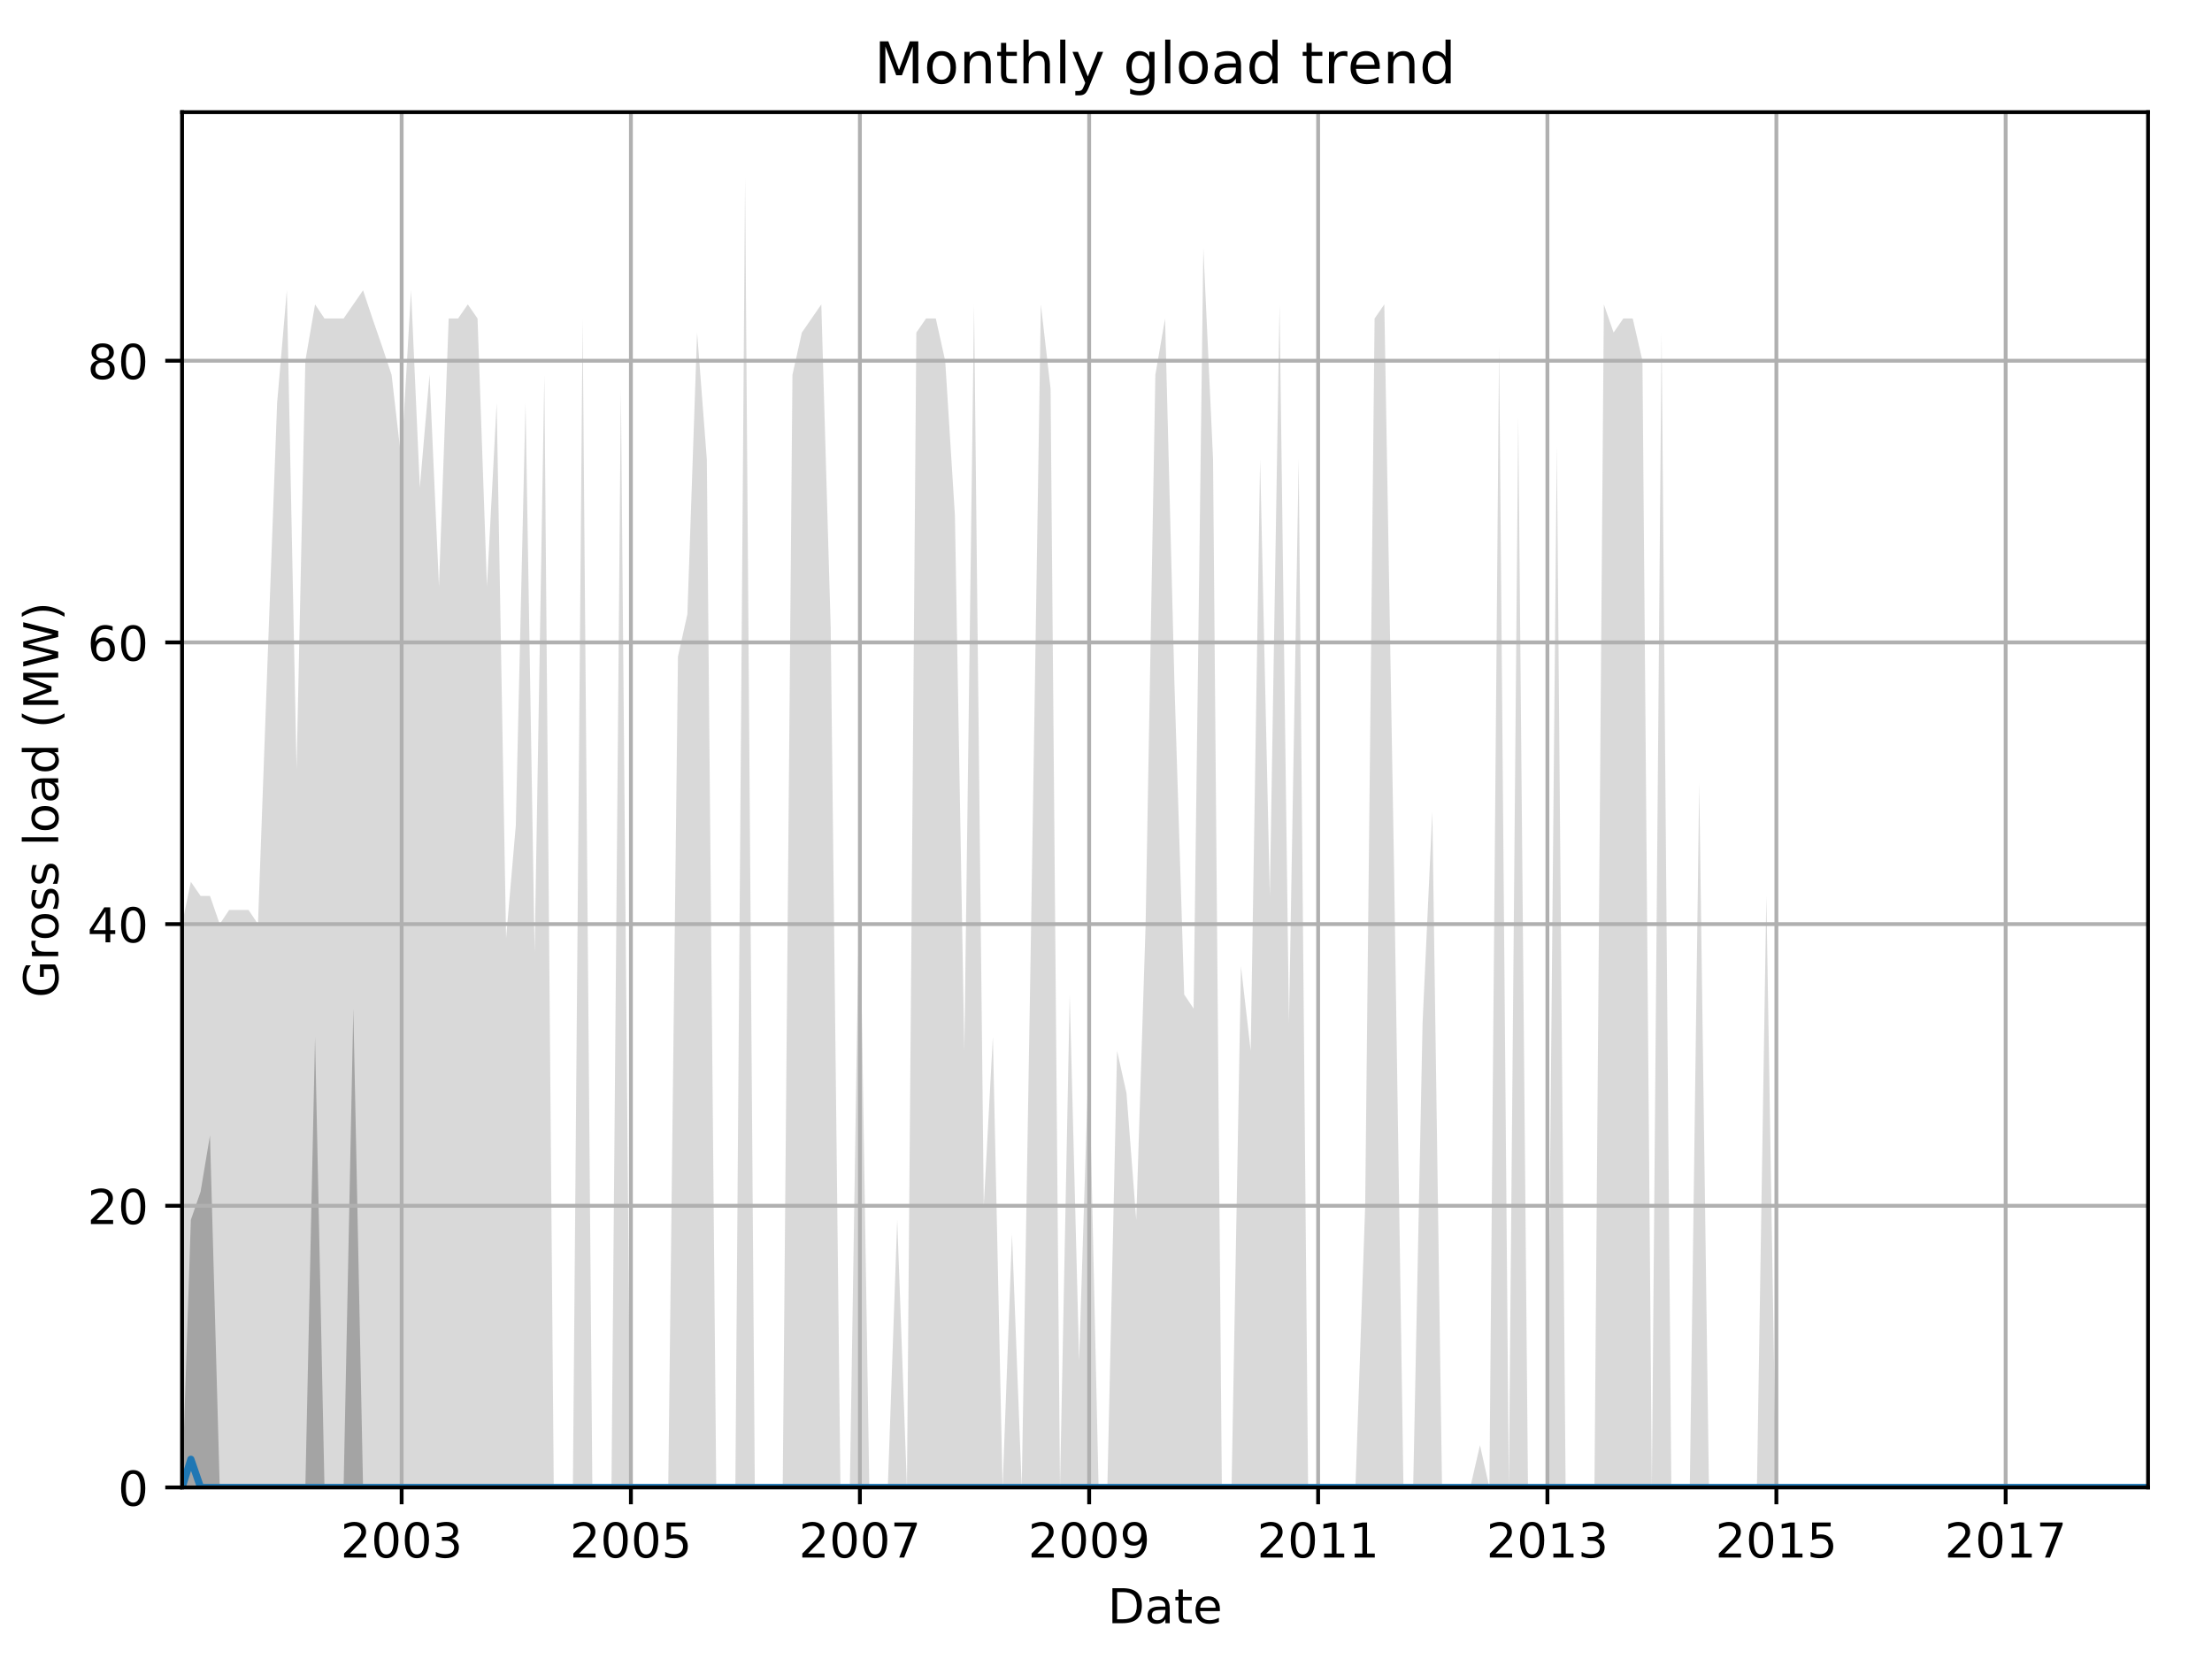 <?xml version="1.0" encoding="utf-8" standalone="no"?>
<!DOCTYPE svg PUBLIC "-//W3C//DTD SVG 1.1//EN"
  "http://www.w3.org/Graphics/SVG/1.1/DTD/svg11.dtd">
<!-- Created with matplotlib (http://matplotlib.org/) -->
<svg height="345.6pt" version="1.1" viewBox="0 0 460.8 345.6" width="460.8pt" xmlns="http://www.w3.org/2000/svg" xmlns:xlink="http://www.w3.org/1999/xlink">
 <defs>
  <style type="text/css">
*{stroke-linecap:butt;stroke-linejoin:round;}
  </style>
 </defs>
 <g id="figure_1">
  <g id="patch_1">
   <path d="M 0 345.6 
L 460.8 345.6 
L 460.8 0 
L 0 0 
z
" style="fill:none;"/>
  </g>
  <g id="axes_1">
   <g id="patch_2">
    <path d="M 37.93 309.863 
L 447.48 309.863 
L 447.48 23.365 
L 37.93 23.365 
z
" style="fill:none;"/>
   </g>
   <g id="PolyCollection_1">
    <path clip-path="url(#p921d11cebf)" d="M 37.93 192.506 
L 37.93 309.863 
L 39.76 309.863 
L 41.785 309.863 
L 43.745 309.863 
L 45.771 309.863 
L 47.731 309.863 
L 49.757 309.863 
L 51.782 309.863 
L 53.742 309.863 
L 55.768 309.863 
L 57.728 309.863 
L 59.754 309.863 
L 61.779 309.863 
L 63.609 309.863 
L 65.634 309.863 
L 67.595 309.863 
L 69.62 309.863 
L 71.58 309.863 
L 73.606 309.863 
L 75.631 309.863 
L 77.591 309.863 
L 79.617 309.863 
L 81.577 309.863 
L 83.603 309.863 
L 85.628 309.863 
L 87.458 309.863 
L 89.483 309.863 
L 91.444 309.863 
L 93.469 309.863 
L 95.429 309.863 
L 97.455 309.863 
L 99.48 309.863 
L 101.441 309.863 
L 103.466 309.863 
L 105.426 309.863 
L 107.452 309.863 
L 109.477 309.863 
L 111.372 309.863 
L 113.398 309.863 
L 115.358 309.863 
L 117.383 309.863 
L 119.344 309.863 
L 121.369 309.863 
L 123.395 309.863 
L 125.355 309.863 
L 127.38 309.863 
L 129.341 309.863 
L 131.366 309.863 
L 133.392 309.863 
L 135.221 309.863 
L 137.247 309.863 
L 139.207 309.863 
L 141.232 309.863 
L 143.193 309.863 
L 145.218 309.863 
L 147.244 309.863 
L 149.204 309.863 
L 151.229 309.863 
L 153.19 309.863 
L 155.215 309.863 
L 157.241 309.863 
L 159.07 309.863 
L 161.096 309.863 
L 163.056 309.863 
L 165.081 309.863 
L 167.042 309.863 
L 169.067 309.863 
L 171.093 309.863 
L 173.053 309.863 
L 175.078 309.863 
L 177.039 309.863 
L 179.064 309.863 
L 181.09 309.863 
L 182.919 309.863 
L 184.945 309.863 
L 186.905 309.863 
L 188.93 309.863 
L 190.891 309.863 
L 192.916 309.863 
L 194.942 309.863 
L 196.902 309.863 
L 198.927 309.863 
L 200.888 309.863 
L 202.913 309.863 
L 204.939 309.863 
L 206.834 309.863 
L 208.859 309.863 
L 210.819 309.863 
L 212.845 309.863 
L 214.805 309.863 
L 216.831 309.863 
L 218.856 309.863 
L 220.816 309.863 
L 222.842 309.863 
L 224.802 309.863 
L 226.828 309.863 
L 228.853 309.863 
L 230.683 309.863 
L 232.708 309.863 
L 234.668 309.863 
L 236.694 309.863 
L 238.654 309.863 
L 240.68 309.863 
L 242.705 309.863 
L 244.665 309.863 
L 246.691 309.863 
L 248.651 309.863 
L 250.677 309.863 
L 252.702 309.863 
L 254.532 309.863 
L 256.557 309.863 
L 258.517 309.863 
L 260.543 309.863 
L 262.503 309.863 
L 264.529 309.863 
L 266.554 309.863 
L 268.514 309.863 
L 270.54 309.863 
L 272.5 309.863 
L 274.526 309.863 
L 276.551 309.863 
L 278.381 309.863 
L 280.406 309.863 
L 282.366 309.863 
L 284.392 309.863 
L 286.352 309.863 
L 288.378 309.863 
L 290.403 309.863 
L 292.363 309.863 
L 294.389 309.863 
L 296.349 309.863 
L 298.375 309.863 
L 300.4 309.863 
L 302.295 309.863 
L 304.321 309.863 
L 306.281 309.863 
L 308.306 309.863 
L 310.266 309.863 
L 312.292 309.863 
L 314.318 309.863 
L 316.278 309.863 
L 318.303 309.863 
L 320.263 309.863 
L 322.289 309.863 
L 324.315 309.863 
L 326.144 309.863 
L 328.17 309.863 
L 330.13 309.863 
L 332.155 309.863 
L 334.115 309.863 
L 336.141 309.863 
L 338.167 309.863 
L 340.127 309.863 
L 342.152 309.863 
L 344.112 309.863 
L 346.138 309.863 
L 348.164 309.863 
L 349.993 309.863 
L 352.019 309.863 
L 353.979 309.863 
L 356.004 309.863 
L 357.964 309.863 
L 359.99 309.863 
L 362.016 309.863 
L 363.976 309.863 
L 366.001 309.863 
L 367.961 309.863 
L 369.987 309.863 
L 372.013 309.863 
L 373.842 309.863 
L 375.868 309.863 
L 377.828 309.863 
L 379.853 309.863 
L 381.814 309.863 
L 383.839 309.863 
L 385.865 309.863 
L 387.825 309.863 
L 389.85 309.863 
L 391.811 309.863 
L 393.836 309.863 
L 395.862 309.863 
L 397.756 309.863 
L 399.782 309.863 
L 401.742 309.863 
L 403.768 309.863 
L 405.728 309.863 
L 407.753 309.863 
L 409.779 309.863 
L 411.739 309.863 
L 413.765 309.863 
L 415.725 309.863 
L 417.75 309.863 
L 419.776 309.863 
L 421.605 309.863 
L 423.631 309.863 
L 425.591 309.863 
L 427.617 309.863 
L 429.577 309.863 
L 431.602 309.863 
L 433.628 309.863 
L 435.588 309.863 
L 437.614 309.863 
L 439.574 309.863 
L 441.599 309.863 
L 443.625 309.863 
L 445.454 309.863 
L 447.48 309.863 
L 447.48 309.863 
L 447.48 309.863 
L 445.454 309.863 
L 443.625 309.863 
L 441.599 309.863 
L 439.574 309.863 
L 437.614 309.863 
L 435.588 309.863 
L 433.628 309.863 
L 431.602 309.863 
L 429.577 309.863 
L 427.617 309.863 
L 425.591 309.863 
L 423.631 309.863 
L 421.605 309.863 
L 419.776 309.863 
L 417.75 309.863 
L 415.725 309.863 
L 413.765 309.863 
L 411.739 309.863 
L 409.779 309.863 
L 407.753 309.863 
L 405.728 309.863 
L 403.768 309.863 
L 401.742 309.863 
L 399.782 309.863 
L 397.756 309.863 
L 395.862 309.863 
L 393.836 309.863 
L 391.811 309.863 
L 389.85 309.863 
L 387.825 309.863 
L 385.865 309.863 
L 383.839 309.863 
L 381.814 309.863 
L 379.853 309.863 
L 377.828 309.863 
L 375.868 309.863 
L 373.842 309.863 
L 372.013 309.863 
L 369.987 309.863 
L 367.961 186.638 
L 366.001 309.863 
L 363.976 309.863 
L 362.016 309.863 
L 359.99 309.863 
L 357.964 309.863 
L 356.004 309.863 
L 353.979 163.167 
L 352.019 309.863 
L 349.993 309.863 
L 348.164 309.863 
L 346.138 69.281 
L 344.112 309.863 
L 342.152 75.149 
L 340.127 66.347 
L 338.167 66.347 
L 336.141 69.281 
L 334.115 63.413 
L 332.155 309.863 
L 330.13 309.863 
L 328.17 309.863 
L 326.144 309.863 
L 324.315 92.753 
L 322.289 309.863 
L 320.263 309.863 
L 318.303 309.863 
L 316.278 86.885 
L 314.318 309.863 
L 312.292 72.215 
L 310.266 309.863 
L 308.306 301.062 
L 306.281 309.863 
L 304.321 309.863 
L 302.295 309.863 
L 300.4 309.863 
L 298.375 169.035 
L 296.349 213.044 
L 294.389 309.863 
L 292.363 309.863 
L 290.403 180.77 
L 288.378 63.413 
L 286.352 66.347 
L 284.392 251.185 
L 282.366 309.863 
L 280.406 309.863 
L 278.381 309.863 
L 276.551 309.863 
L 274.526 309.863 
L 272.5 309.863 
L 270.54 95.686 
L 268.514 213.044 
L 266.554 63.413 
L 264.529 186.638 
L 262.503 95.686 
L 260.543 218.912 
L 258.517 201.308 
L 256.557 309.863 
L 254.532 309.863 
L 252.702 95.686 
L 250.677 51.677 
L 248.651 210.11 
L 246.691 207.176 
L 244.665 142.629 
L 242.705 66.347 
L 240.68 78.083 
L 238.654 192.506 
L 236.694 254.119 
L 234.668 227.713 
L 232.708 218.912 
L 230.683 309.863 
L 228.853 309.863 
L 226.828 218.912 
L 224.802 283.458 
L 222.842 207.176 
L 220.816 309.863 
L 218.856 81.017 
L 216.831 63.413 
L 214.805 192.506 
L 212.845 309.863 
L 210.819 257.053 
L 208.859 309.863 
L 206.834 215.978 
L 204.939 251.185 
L 202.913 63.413 
L 200.888 218.912 
L 198.927 107.422 
L 196.902 75.149 
L 194.942 66.347 
L 192.916 66.347 
L 190.891 69.281 
L 188.93 309.863 
L 186.905 254.119 
L 184.945 309.863 
L 182.919 309.863 
L 181.09 309.863 
L 179.064 180.77 
L 177.039 309.863 
L 175.078 309.863 
L 173.053 130.894 
L 171.093 63.413 
L 169.067 66.347 
L 167.042 69.281 
L 165.081 78.083 
L 163.056 309.863 
L 161.096 309.863 
L 159.07 309.863 
L 157.241 309.863 
L 155.215 37.008 
L 153.19 309.863 
L 151.229 309.863 
L 149.204 309.863 
L 147.244 95.686 
L 145.218 69.281 
L 143.193 127.96 
L 141.232 136.762 
L 139.207 309.863 
L 137.247 309.863 
L 135.221 309.863 
L 133.392 309.863 
L 131.366 309.863 
L 129.341 81.017 
L 127.38 309.863 
L 125.355 309.863 
L 123.395 309.863 
L 121.369 66.347 
L 119.344 309.863 
L 117.383 309.863 
L 115.358 309.863 
L 113.398 78.083 
L 111.372 198.374 
L 109.477 83.951 
L 107.452 171.969 
L 105.426 195.44 
L 103.466 83.951 
L 101.441 122.092 
L 99.48 66.347 
L 97.455 63.413 
L 95.429 66.347 
L 93.469 66.347 
L 91.444 122.092 
L 89.483 78.083 
L 87.458 101.554 
L 85.628 60.479 
L 83.603 95.686 
L 81.577 78.083 
L 79.617 72.215 
L 77.591 66.347 
L 75.631 60.479 
L 73.606 63.413 
L 71.58 66.347 
L 69.62 66.347 
L 67.595 66.347 
L 65.634 63.413 
L 63.609 75.149 
L 61.779 160.233 
L 59.754 60.479 
L 57.728 83.951 
L 55.768 136.762 
L 53.742 192.506 
L 51.782 189.572 
L 49.757 189.572 
L 47.731 189.572 
L 45.771 192.506 
L 43.745 186.638 
L 41.785 186.638 
L 39.76 183.704 
L 37.93 192.506 
z
" style="fill:#808080;fill-opacity:0.3;"/>
   </g>
   <g id="PolyCollection_2">
    <path clip-path="url(#p921d11cebf)" d="M 37.93 309.863 
L 37.93 309.863 
L 39.76 309.863 
L 41.785 309.863 
L 43.745 309.863 
L 45.771 309.863 
L 47.731 309.863 
L 49.757 309.863 
L 51.782 309.863 
L 53.742 309.863 
L 55.768 309.863 
L 57.728 309.863 
L 59.754 309.863 
L 61.779 309.863 
L 63.609 309.863 
L 65.634 309.863 
L 67.595 309.863 
L 69.62 309.863 
L 71.58 309.863 
L 73.606 309.863 
L 75.631 309.863 
L 77.591 309.863 
L 79.617 309.863 
L 81.577 309.863 
L 83.603 309.863 
L 85.628 309.863 
L 87.458 309.863 
L 89.483 309.863 
L 91.444 309.863 
L 93.469 309.863 
L 95.429 309.863 
L 97.455 309.863 
L 99.48 309.863 
L 101.441 309.863 
L 103.466 309.863 
L 105.426 309.863 
L 107.452 309.863 
L 109.477 309.863 
L 111.372 309.863 
L 113.398 309.863 
L 115.358 309.863 
L 117.383 309.863 
L 119.344 309.863 
L 121.369 309.863 
L 123.395 309.863 
L 125.355 309.863 
L 127.38 309.863 
L 129.341 309.863 
L 131.366 309.863 
L 133.392 309.863 
L 135.221 309.863 
L 137.247 309.863 
L 139.207 309.863 
L 141.232 309.863 
L 143.193 309.863 
L 145.218 309.863 
L 147.244 309.863 
L 149.204 309.863 
L 151.229 309.863 
L 153.19 309.863 
L 155.215 309.863 
L 157.241 309.863 
L 159.07 309.863 
L 161.096 309.863 
L 163.056 309.863 
L 165.081 309.863 
L 167.042 309.863 
L 169.067 309.863 
L 171.093 309.863 
L 173.053 309.863 
L 175.078 309.863 
L 177.039 309.863 
L 179.064 309.863 
L 181.09 309.863 
L 182.919 309.863 
L 184.945 309.863 
L 186.905 309.863 
L 188.93 309.863 
L 190.891 309.863 
L 192.916 309.863 
L 194.942 309.863 
L 196.902 309.863 
L 198.927 309.863 
L 200.888 309.863 
L 202.913 309.863 
L 204.939 309.863 
L 206.834 309.863 
L 208.859 309.863 
L 210.819 309.863 
L 212.845 309.863 
L 214.805 309.863 
L 216.831 309.863 
L 218.856 309.863 
L 220.816 309.863 
L 222.842 309.863 
L 224.802 309.863 
L 226.828 309.863 
L 228.853 309.863 
L 230.683 309.863 
L 232.708 309.863 
L 234.668 309.863 
L 236.694 309.863 
L 238.654 309.863 
L 240.68 309.863 
L 242.705 309.863 
L 244.665 309.863 
L 246.691 309.863 
L 248.651 309.863 
L 250.677 309.863 
L 252.702 309.863 
L 254.532 309.863 
L 256.557 309.863 
L 258.517 309.863 
L 260.543 309.863 
L 262.503 309.863 
L 264.529 309.863 
L 266.554 309.863 
L 268.514 309.863 
L 270.54 309.863 
L 272.5 309.863 
L 274.526 309.863 
L 276.551 309.863 
L 278.381 309.863 
L 280.406 309.863 
L 282.366 309.863 
L 284.392 309.863 
L 286.352 309.863 
L 288.378 309.863 
L 290.403 309.863 
L 292.363 309.863 
L 294.389 309.863 
L 296.349 309.863 
L 298.375 309.863 
L 300.4 309.863 
L 302.295 309.863 
L 304.321 309.863 
L 306.281 309.863 
L 308.306 309.863 
L 310.266 309.863 
L 312.292 309.863 
L 314.318 309.863 
L 316.278 309.863 
L 318.303 309.863 
L 320.263 309.863 
L 322.289 309.863 
L 324.315 309.863 
L 326.144 309.863 
L 328.17 309.863 
L 330.13 309.863 
L 332.155 309.863 
L 334.115 309.863 
L 336.141 309.863 
L 338.167 309.863 
L 340.127 309.863 
L 342.152 309.863 
L 344.112 309.863 
L 346.138 309.863 
L 348.164 309.863 
L 349.993 309.863 
L 352.019 309.863 
L 353.979 309.863 
L 356.004 309.863 
L 357.964 309.863 
L 359.99 309.863 
L 362.016 309.863 
L 363.976 309.863 
L 366.001 309.863 
L 367.961 309.863 
L 369.987 309.863 
L 372.013 309.863 
L 373.842 309.863 
L 375.868 309.863 
L 377.828 309.863 
L 379.853 309.863 
L 381.814 309.863 
L 383.839 309.863 
L 385.865 309.863 
L 387.825 309.863 
L 389.85 309.863 
L 391.811 309.863 
L 393.836 309.863 
L 395.862 309.863 
L 397.756 309.863 
L 399.782 309.863 
L 401.742 309.863 
L 403.768 309.863 
L 405.728 309.863 
L 407.753 309.863 
L 409.779 309.863 
L 411.739 309.863 
L 413.765 309.863 
L 415.725 309.863 
L 417.75 309.863 
L 419.776 309.863 
L 421.605 309.863 
L 423.631 309.863 
L 425.591 309.863 
L 427.617 309.863 
L 429.577 309.863 
L 431.602 309.863 
L 433.628 309.863 
L 435.588 309.863 
L 437.614 309.863 
L 439.574 309.863 
L 441.599 309.863 
L 443.625 309.863 
L 445.454 309.863 
L 447.48 309.863 
L 447.48 309.863 
L 447.48 309.863 
L 445.454 309.863 
L 443.625 309.863 
L 441.599 309.863 
L 439.574 309.863 
L 437.614 309.863 
L 435.588 309.863 
L 433.628 309.863 
L 431.602 309.863 
L 429.577 309.863 
L 427.617 309.863 
L 425.591 309.863 
L 423.631 309.863 
L 421.605 309.863 
L 419.776 309.863 
L 417.75 309.863 
L 415.725 309.863 
L 413.765 309.863 
L 411.739 309.863 
L 409.779 309.863 
L 407.753 309.863 
L 405.728 309.863 
L 403.768 309.863 
L 401.742 309.863 
L 399.782 309.863 
L 397.756 309.863 
L 395.862 309.863 
L 393.836 309.863 
L 391.811 309.863 
L 389.85 309.863 
L 387.825 309.863 
L 385.865 309.863 
L 383.839 309.863 
L 381.814 309.863 
L 379.853 309.863 
L 377.828 309.863 
L 375.868 309.863 
L 373.842 309.863 
L 372.013 309.863 
L 369.987 309.863 
L 367.961 309.863 
L 366.001 309.863 
L 363.976 309.863 
L 362.016 309.863 
L 359.99 309.863 
L 357.964 309.863 
L 356.004 309.863 
L 353.979 309.863 
L 352.019 309.863 
L 349.993 309.863 
L 348.164 309.863 
L 346.138 309.863 
L 344.112 309.863 
L 342.152 309.863 
L 340.127 309.863 
L 338.167 309.863 
L 336.141 309.863 
L 334.115 309.863 
L 332.155 309.863 
L 330.13 309.863 
L 328.17 309.863 
L 326.144 309.863 
L 324.315 309.863 
L 322.289 309.863 
L 320.263 309.863 
L 318.303 309.863 
L 316.278 309.863 
L 314.318 309.863 
L 312.292 309.863 
L 310.266 309.863 
L 308.306 309.863 
L 306.281 309.863 
L 304.321 309.863 
L 302.295 309.863 
L 300.4 309.863 
L 298.375 309.863 
L 296.349 309.863 
L 294.389 309.863 
L 292.363 309.863 
L 290.403 309.863 
L 288.378 309.863 
L 286.352 309.863 
L 284.392 309.863 
L 282.366 309.863 
L 280.406 309.863 
L 278.381 309.863 
L 276.551 309.863 
L 274.526 309.863 
L 272.5 309.863 
L 270.54 309.863 
L 268.514 309.863 
L 266.554 309.863 
L 264.529 309.863 
L 262.503 309.863 
L 260.543 309.863 
L 258.517 309.863 
L 256.557 309.863 
L 254.532 309.863 
L 252.702 309.863 
L 250.677 309.863 
L 248.651 309.863 
L 246.691 309.863 
L 244.665 309.863 
L 242.705 309.863 
L 240.68 309.863 
L 238.654 309.863 
L 236.694 309.863 
L 234.668 309.863 
L 232.708 309.863 
L 230.683 309.863 
L 228.853 309.863 
L 226.828 309.863 
L 224.802 309.863 
L 222.842 309.863 
L 220.816 309.863 
L 218.856 309.863 
L 216.831 309.863 
L 214.805 309.863 
L 212.845 309.863 
L 210.819 309.863 
L 208.859 309.863 
L 206.834 309.863 
L 204.939 309.863 
L 202.913 309.863 
L 200.888 309.863 
L 198.927 309.863 
L 196.902 309.863 
L 194.942 309.863 
L 192.916 309.863 
L 190.891 309.863 
L 188.93 309.863 
L 186.905 309.863 
L 184.945 309.863 
L 182.919 309.863 
L 181.09 309.863 
L 179.064 309.863 
L 177.039 309.863 
L 175.078 309.863 
L 173.053 309.863 
L 171.093 309.863 
L 169.067 309.863 
L 167.042 309.863 
L 165.081 309.863 
L 163.056 309.863 
L 161.096 309.863 
L 159.07 309.863 
L 157.241 309.863 
L 155.215 309.863 
L 153.19 309.863 
L 151.229 309.863 
L 149.204 309.863 
L 147.244 309.863 
L 145.218 309.863 
L 143.193 309.863 
L 141.232 309.863 
L 139.207 309.863 
L 137.247 309.863 
L 135.221 309.863 
L 133.392 309.863 
L 131.366 309.863 
L 129.341 309.863 
L 127.38 309.863 
L 125.355 309.863 
L 123.395 309.863 
L 121.369 309.863 
L 119.344 309.863 
L 117.383 309.863 
L 115.358 309.863 
L 113.398 309.863 
L 111.372 309.863 
L 109.477 309.863 
L 107.452 309.863 
L 105.426 309.863 
L 103.466 309.863 
L 101.441 309.863 
L 99.48 309.863 
L 97.455 309.863 
L 95.429 309.863 
L 93.469 309.863 
L 91.444 309.863 
L 89.483 309.863 
L 87.458 309.863 
L 85.628 309.863 
L 83.603 309.863 
L 81.577 309.863 
L 79.617 309.863 
L 77.591 309.863 
L 75.631 309.863 
L 73.606 210.11 
L 71.58 309.863 
L 69.62 309.863 
L 67.595 309.863 
L 65.634 215.978 
L 63.609 309.863 
L 61.779 309.863 
L 59.754 309.863 
L 57.728 309.863 
L 55.768 309.863 
L 53.742 309.863 
L 51.782 309.863 
L 49.757 309.863 
L 47.731 309.863 
L 45.771 309.863 
L 43.745 236.515 
L 41.785 248.251 
L 39.76 254.119 
L 37.93 309.863 
z
" style="fill:#808080;fill-opacity:0.6;"/>
   </g>
   <g id="matplotlib.axis_1">
    <g id="xtick_1">
     <g id="line2d_1">
      <path clip-path="url(#p921d11cebf)" d="M 83.668 309.863 
L 83.668 23.365 
" style="fill:none;stroke:#b0b0b0;stroke-linecap:square;stroke-width:0.8;"/>
     </g>
     <g id="line2d_2">
      <defs>
       <path d="M 0 0 
L 0 3.5 
" id="m0740cf4494" style="stroke:#000000;stroke-width:0.8;"/>
      </defs>
      <g>
       <use style="stroke:#000000;stroke-width:0.8;" x="83.668" xlink:href="#m0740cf4494" y="309.863"/>
      </g>
     </g>
     <g id="text_1">
      <!-- 2003 -->
      <defs>
       <path d="M 19.188 8.297 
L 53.609 8.297 
L 53.609 0 
L 7.328 0 
L 7.328 8.297 
Q 12.938 14.109 22.625 23.891 
Q 32.328 33.688 34.812 36.531 
Q 39.547 41.844 41.422 45.531 
Q 43.312 49.219 43.312 52.781 
Q 43.312 58.594 39.234 62.25 
Q 35.156 65.922 28.609 65.922 
Q 23.969 65.922 18.812 64.312 
Q 13.672 62.703 7.812 59.422 
L 7.812 69.391 
Q 13.766 71.781 18.938 73 
Q 24.125 74.219 28.422 74.219 
Q 39.75 74.219 46.484 68.547 
Q 53.219 62.891 53.219 53.422 
Q 53.219 48.922 51.531 44.891 
Q 49.859 40.875 45.406 35.406 
Q 44.188 33.984 37.641 27.219 
Q 31.109 20.453 19.188 8.297 
z
" id="DejaVuSans-32"/>
       <path d="M 31.781 66.406 
Q 24.172 66.406 20.328 58.906 
Q 16.5 51.422 16.5 36.375 
Q 16.5 21.391 20.328 13.891 
Q 24.172 6.391 31.781 6.391 
Q 39.453 6.391 43.281 13.891 
Q 47.125 21.391 47.125 36.375 
Q 47.125 51.422 43.281 58.906 
Q 39.453 66.406 31.781 66.406 
z
M 31.781 74.219 
Q 44.047 74.219 50.516 64.516 
Q 56.984 54.828 56.984 36.375 
Q 56.984 17.969 50.516 8.266 
Q 44.047 -1.422 31.781 -1.422 
Q 19.531 -1.422 13.062 8.266 
Q 6.594 17.969 6.594 36.375 
Q 6.594 54.828 13.062 64.516 
Q 19.531 74.219 31.781 74.219 
z
" id="DejaVuSans-30"/>
       <path d="M 40.578 39.312 
Q 47.656 37.797 51.625 33 
Q 55.609 28.219 55.609 21.188 
Q 55.609 10.406 48.188 4.484 
Q 40.766 -1.422 27.094 -1.422 
Q 22.516 -1.422 17.656 -0.516 
Q 12.797 0.391 7.625 2.203 
L 7.625 11.719 
Q 11.719 9.328 16.594 8.109 
Q 21.484 6.891 26.812 6.891 
Q 36.078 6.891 40.938 10.547 
Q 45.797 14.203 45.797 21.188 
Q 45.797 27.641 41.281 31.266 
Q 36.766 34.906 28.719 34.906 
L 20.219 34.906 
L 20.219 43.016 
L 29.109 43.016 
Q 36.375 43.016 40.234 45.922 
Q 44.094 48.828 44.094 54.297 
Q 44.094 59.906 40.109 62.906 
Q 36.141 65.922 28.719 65.922 
Q 24.656 65.922 20.016 65.031 
Q 15.375 64.156 9.812 62.312 
L 9.812 71.094 
Q 15.438 72.656 20.344 73.438 
Q 25.25 74.219 29.594 74.219 
Q 40.828 74.219 47.359 69.109 
Q 53.906 64.016 53.906 55.328 
Q 53.906 49.266 50.438 45.094 
Q 46.969 40.922 40.578 39.312 
z
" id="DejaVuSans-33"/>
      </defs>
      <g transform="translate(70.943 324.462)scale(0.1 -0.1)">
       <use xlink:href="#DejaVuSans-32"/>
       <use x="63.623" xlink:href="#DejaVuSans-30"/>
       <use x="127.246" xlink:href="#DejaVuSans-30"/>
       <use x="190.869" xlink:href="#DejaVuSans-33"/>
      </g>
     </g>
    </g>
    <g id="xtick_2">
     <g id="line2d_3">
      <path clip-path="url(#p921d11cebf)" d="M 131.431 309.863 
L 131.431 23.365 
" style="fill:none;stroke:#b0b0b0;stroke-linecap:square;stroke-width:0.8;"/>
     </g>
     <g id="line2d_4">
      <g>
       <use style="stroke:#000000;stroke-width:0.8;" x="131.431" xlink:href="#m0740cf4494" y="309.863"/>
      </g>
     </g>
     <g id="text_2">
      <!-- 2005 -->
      <defs>
       <path d="M 10.797 72.906 
L 49.516 72.906 
L 49.516 64.594 
L 19.828 64.594 
L 19.828 46.734 
Q 21.969 47.469 24.109 47.828 
Q 26.266 48.188 28.422 48.188 
Q 40.625 48.188 47.75 41.5 
Q 54.891 34.812 54.891 23.391 
Q 54.891 11.625 47.562 5.094 
Q 40.234 -1.422 26.906 -1.422 
Q 22.312 -1.422 17.547 -0.641 
Q 12.797 0.141 7.719 1.703 
L 7.719 11.625 
Q 12.109 9.234 16.797 8.062 
Q 21.484 6.891 26.703 6.891 
Q 35.156 6.891 40.078 11.328 
Q 45.016 15.766 45.016 23.391 
Q 45.016 31 40.078 35.438 
Q 35.156 39.891 26.703 39.891 
Q 22.75 39.891 18.812 39.016 
Q 14.891 38.141 10.797 36.281 
z
" id="DejaVuSans-35"/>
      </defs>
      <g transform="translate(118.706 324.462)scale(0.1 -0.1)">
       <use xlink:href="#DejaVuSans-32"/>
       <use x="63.623" xlink:href="#DejaVuSans-30"/>
       <use x="127.246" xlink:href="#DejaVuSans-30"/>
       <use x="190.869" xlink:href="#DejaVuSans-35"/>
      </g>
     </g>
    </g>
    <g id="xtick_3">
     <g id="line2d_5">
      <path clip-path="url(#p921d11cebf)" d="M 179.13 309.863 
L 179.13 23.365 
" style="fill:none;stroke:#b0b0b0;stroke-linecap:square;stroke-width:0.8;"/>
     </g>
     <g id="line2d_6">
      <g>
       <use style="stroke:#000000;stroke-width:0.8;" x="179.13" xlink:href="#m0740cf4494" y="309.863"/>
      </g>
     </g>
     <g id="text_3">
      <!-- 2007 -->
      <defs>
       <path d="M 8.203 72.906 
L 55.078 72.906 
L 55.078 68.703 
L 28.609 0 
L 18.312 0 
L 43.219 64.594 
L 8.203 64.594 
z
" id="DejaVuSans-37"/>
      </defs>
      <g transform="translate(166.405 324.462)scale(0.1 -0.1)">
       <use xlink:href="#DejaVuSans-32"/>
       <use x="63.623" xlink:href="#DejaVuSans-30"/>
       <use x="127.246" xlink:href="#DejaVuSans-30"/>
       <use x="190.869" xlink:href="#DejaVuSans-37"/>
      </g>
     </g>
    </g>
    <g id="xtick_4">
     <g id="line2d_7">
      <path clip-path="url(#p921d11cebf)" d="M 226.893 309.863 
L 226.893 23.365 
" style="fill:none;stroke:#b0b0b0;stroke-linecap:square;stroke-width:0.8;"/>
     </g>
     <g id="line2d_8">
      <g>
       <use style="stroke:#000000;stroke-width:0.8;" x="226.893" xlink:href="#m0740cf4494" y="309.863"/>
      </g>
     </g>
     <g id="text_4">
      <!-- 2009 -->
      <defs>
       <path d="M 10.984 1.516 
L 10.984 10.5 
Q 14.703 8.734 18.5 7.812 
Q 22.312 6.891 25.984 6.891 
Q 35.75 6.891 40.891 13.453 
Q 46.047 20.016 46.781 33.406 
Q 43.953 29.203 39.594 26.953 
Q 35.25 24.703 29.984 24.703 
Q 19.047 24.703 12.672 31.312 
Q 6.297 37.938 6.297 49.422 
Q 6.297 60.641 12.938 67.422 
Q 19.578 74.219 30.609 74.219 
Q 43.266 74.219 49.922 64.516 
Q 56.594 54.828 56.594 36.375 
Q 56.594 19.141 48.406 8.859 
Q 40.234 -1.422 26.422 -1.422 
Q 22.703 -1.422 18.891 -0.688 
Q 15.094 0.047 10.984 1.516 
z
M 30.609 32.422 
Q 37.25 32.422 41.125 36.953 
Q 45.016 41.5 45.016 49.422 
Q 45.016 57.281 41.125 61.844 
Q 37.25 66.406 30.609 66.406 
Q 23.969 66.406 20.094 61.844 
Q 16.219 57.281 16.219 49.422 
Q 16.219 41.5 20.094 36.953 
Q 23.969 32.422 30.609 32.422 
z
" id="DejaVuSans-39"/>
      </defs>
      <g transform="translate(214.168 324.462)scale(0.1 -0.1)">
       <use xlink:href="#DejaVuSans-32"/>
       <use x="63.623" xlink:href="#DejaVuSans-30"/>
       <use x="127.246" xlink:href="#DejaVuSans-30"/>
       <use x="190.869" xlink:href="#DejaVuSans-39"/>
      </g>
     </g>
    </g>
    <g id="xtick_5">
     <g id="line2d_9">
      <path clip-path="url(#p921d11cebf)" d="M 274.591 309.863 
L 274.591 23.365 
" style="fill:none;stroke:#b0b0b0;stroke-linecap:square;stroke-width:0.8;"/>
     </g>
     <g id="line2d_10">
      <g>
       <use style="stroke:#000000;stroke-width:0.8;" x="274.591" xlink:href="#m0740cf4494" y="309.863"/>
      </g>
     </g>
     <g id="text_5">
      <!-- 2011 -->
      <defs>
       <path d="M 12.406 8.297 
L 28.516 8.297 
L 28.516 63.922 
L 10.984 60.406 
L 10.984 69.391 
L 28.422 72.906 
L 38.281 72.906 
L 38.281 8.297 
L 54.391 8.297 
L 54.391 0 
L 12.406 0 
z
" id="DejaVuSans-31"/>
      </defs>
      <g transform="translate(261.866 324.462)scale(0.1 -0.1)">
       <use xlink:href="#DejaVuSans-32"/>
       <use x="63.623" xlink:href="#DejaVuSans-30"/>
       <use x="127.246" xlink:href="#DejaVuSans-31"/>
       <use x="190.869" xlink:href="#DejaVuSans-31"/>
      </g>
     </g>
    </g>
    <g id="xtick_6">
     <g id="line2d_11">
      <path clip-path="url(#p921d11cebf)" d="M 322.354 309.863 
L 322.354 23.365 
" style="fill:none;stroke:#b0b0b0;stroke-linecap:square;stroke-width:0.8;"/>
     </g>
     <g id="line2d_12">
      <g>
       <use style="stroke:#000000;stroke-width:0.8;" x="322.354" xlink:href="#m0740cf4494" y="309.863"/>
      </g>
     </g>
     <g id="text_6">
      <!-- 2013 -->
      <g transform="translate(309.629 324.462)scale(0.1 -0.1)">
       <use xlink:href="#DejaVuSans-32"/>
       <use x="63.623" xlink:href="#DejaVuSans-30"/>
       <use x="127.246" xlink:href="#DejaVuSans-31"/>
       <use x="190.869" xlink:href="#DejaVuSans-33"/>
      </g>
     </g>
    </g>
    <g id="xtick_7">
     <g id="line2d_13">
      <path clip-path="url(#p921d11cebf)" d="M 370.052 309.863 
L 370.052 23.365 
" style="fill:none;stroke:#b0b0b0;stroke-linecap:square;stroke-width:0.8;"/>
     </g>
     <g id="line2d_14">
      <g>
       <use style="stroke:#000000;stroke-width:0.8;" x="370.052" xlink:href="#m0740cf4494" y="309.863"/>
      </g>
     </g>
     <g id="text_7">
      <!-- 2015 -->
      <g transform="translate(357.327 324.462)scale(0.1 -0.1)">
       <use xlink:href="#DejaVuSans-32"/>
       <use x="63.623" xlink:href="#DejaVuSans-30"/>
       <use x="127.246" xlink:href="#DejaVuSans-31"/>
       <use x="190.869" xlink:href="#DejaVuSans-35"/>
      </g>
     </g>
    </g>
    <g id="xtick_8">
     <g id="line2d_15">
      <path clip-path="url(#p921d11cebf)" d="M 417.816 309.863 
L 417.816 23.365 
" style="fill:none;stroke:#b0b0b0;stroke-linecap:square;stroke-width:0.8;"/>
     </g>
     <g id="line2d_16">
      <g>
       <use style="stroke:#000000;stroke-width:0.8;" x="417.816" xlink:href="#m0740cf4494" y="309.863"/>
      </g>
     </g>
     <g id="text_8">
      <!-- 2017 -->
      <g transform="translate(405.091 324.462)scale(0.1 -0.1)">
       <use xlink:href="#DejaVuSans-32"/>
       <use x="63.623" xlink:href="#DejaVuSans-30"/>
       <use x="127.246" xlink:href="#DejaVuSans-31"/>
       <use x="190.869" xlink:href="#DejaVuSans-37"/>
      </g>
     </g>
    </g>
    <g id="text_9">
     <!-- Date -->
     <defs>
      <path d="M 19.672 64.797 
L 19.672 8.109 
L 31.594 8.109 
Q 46.688 8.109 53.688 14.938 
Q 60.688 21.781 60.688 36.531 
Q 60.688 51.172 53.688 57.984 
Q 46.688 64.797 31.594 64.797 
z
M 9.812 72.906 
L 30.078 72.906 
Q 51.266 72.906 61.172 64.094 
Q 71.094 55.281 71.094 36.531 
Q 71.094 17.672 61.125 8.828 
Q 51.172 0 30.078 0 
L 9.812 0 
z
" id="DejaVuSans-44"/>
      <path d="M 34.281 27.484 
Q 23.391 27.484 19.188 25 
Q 14.984 22.516 14.984 16.5 
Q 14.984 11.719 18.141 8.906 
Q 21.297 6.109 26.703 6.109 
Q 34.188 6.109 38.703 11.406 
Q 43.219 16.703 43.219 25.484 
L 43.219 27.484 
z
M 52.203 31.203 
L 52.203 0 
L 43.219 0 
L 43.219 8.297 
Q 40.141 3.328 35.547 0.953 
Q 30.953 -1.422 24.312 -1.422 
Q 15.922 -1.422 10.953 3.297 
Q 6 8.016 6 15.922 
Q 6 25.141 12.172 29.828 
Q 18.359 34.516 30.609 34.516 
L 43.219 34.516 
L 43.219 35.406 
Q 43.219 41.609 39.141 45 
Q 35.062 48.391 27.688 48.391 
Q 23 48.391 18.547 47.266 
Q 14.109 46.141 10.016 43.891 
L 10.016 52.203 
Q 14.938 54.109 19.578 55.047 
Q 24.219 56 28.609 56 
Q 40.484 56 46.344 49.844 
Q 52.203 43.703 52.203 31.203 
z
" id="DejaVuSans-61"/>
      <path d="M 18.312 70.219 
L 18.312 54.688 
L 36.812 54.688 
L 36.812 47.703 
L 18.312 47.703 
L 18.312 18.016 
Q 18.312 11.328 20.141 9.422 
Q 21.969 7.516 27.594 7.516 
L 36.812 7.516 
L 36.812 0 
L 27.594 0 
Q 17.188 0 13.234 3.875 
Q 9.281 7.766 9.281 18.016 
L 9.281 47.703 
L 2.688 47.703 
L 2.688 54.688 
L 9.281 54.688 
L 9.281 70.219 
z
" id="DejaVuSans-74"/>
      <path d="M 56.203 29.594 
L 56.203 25.203 
L 14.891 25.203 
Q 15.484 15.922 20.484 11.062 
Q 25.484 6.203 34.422 6.203 
Q 39.594 6.203 44.453 7.469 
Q 49.312 8.734 54.109 11.281 
L 54.109 2.781 
Q 49.266 0.734 44.188 -0.344 
Q 39.109 -1.422 33.891 -1.422 
Q 20.797 -1.422 13.156 6.188 
Q 5.516 13.812 5.516 26.812 
Q 5.516 40.234 12.766 48.109 
Q 20.016 56 32.328 56 
Q 43.359 56 49.781 48.891 
Q 56.203 41.797 56.203 29.594 
z
M 47.219 32.234 
Q 47.125 39.594 43.094 43.984 
Q 39.062 48.391 32.422 48.391 
Q 24.906 48.391 20.391 44.141 
Q 15.875 39.891 15.188 32.172 
z
" id="DejaVuSans-65"/>
     </defs>
     <g transform="translate(230.754 338.14)scale(0.1 -0.1)">
      <use xlink:href="#DejaVuSans-44"/>
      <use x="77.002" xlink:href="#DejaVuSans-61"/>
      <use x="138.281" xlink:href="#DejaVuSans-74"/>
      <use x="177.49" xlink:href="#DejaVuSans-65"/>
     </g>
    </g>
   </g>
   <g id="matplotlib.axis_2">
    <g id="ytick_1">
     <g id="line2d_17">
      <path clip-path="url(#p921d11cebf)" d="M 37.93 309.863 
L 447.48 309.863 
" style="fill:none;stroke:#b0b0b0;stroke-linecap:square;stroke-width:0.8;"/>
     </g>
     <g id="line2d_18">
      <defs>
       <path d="M 0 0 
L -3.5 0 
" id="ma01fcb0817" style="stroke:#000000;stroke-width:0.8;"/>
      </defs>
      <g>
       <use style="stroke:#000000;stroke-width:0.8;" x="37.93" xlink:href="#ma01fcb0817" y="309.863"/>
      </g>
     </g>
     <g id="text_10">
      <!-- 0 -->
      <g transform="translate(24.568 313.663)scale(0.1 -0.1)">
       <use xlink:href="#DejaVuSans-30"/>
      </g>
     </g>
    </g>
    <g id="ytick_2">
     <g id="line2d_19">
      <path clip-path="url(#p921d11cebf)" d="M 37.93 251.185 
L 447.48 251.185 
" style="fill:none;stroke:#b0b0b0;stroke-linecap:square;stroke-width:0.8;"/>
     </g>
     <g id="line2d_20">
      <g>
       <use style="stroke:#000000;stroke-width:0.8;" x="37.93" xlink:href="#ma01fcb0817" y="251.185"/>
      </g>
     </g>
     <g id="text_11">
      <!-- 20 -->
      <g transform="translate(18.205 254.984)scale(0.1 -0.1)">
       <use xlink:href="#DejaVuSans-32"/>
       <use x="63.623" xlink:href="#DejaVuSans-30"/>
      </g>
     </g>
    </g>
    <g id="ytick_3">
     <g id="line2d_21">
      <path clip-path="url(#p921d11cebf)" d="M 37.93 192.506 
L 447.48 192.506 
" style="fill:none;stroke:#b0b0b0;stroke-linecap:square;stroke-width:0.8;"/>
     </g>
     <g id="line2d_22">
      <g>
       <use style="stroke:#000000;stroke-width:0.8;" x="37.93" xlink:href="#ma01fcb0817" y="192.506"/>
      </g>
     </g>
     <g id="text_12">
      <!-- 40 -->
      <defs>
       <path d="M 37.797 64.312 
L 12.891 25.391 
L 37.797 25.391 
z
M 35.203 72.906 
L 47.609 72.906 
L 47.609 25.391 
L 58.016 25.391 
L 58.016 17.188 
L 47.609 17.188 
L 47.609 0 
L 37.797 0 
L 37.797 17.188 
L 4.891 17.188 
L 4.891 26.703 
z
" id="DejaVuSans-34"/>
      </defs>
      <g transform="translate(18.205 196.305)scale(0.1 -0.1)">
       <use xlink:href="#DejaVuSans-34"/>
       <use x="63.623" xlink:href="#DejaVuSans-30"/>
      </g>
     </g>
    </g>
    <g id="ytick_4">
     <g id="line2d_23">
      <path clip-path="url(#p921d11cebf)" d="M 37.93 133.828 
L 447.48 133.828 
" style="fill:none;stroke:#b0b0b0;stroke-linecap:square;stroke-width:0.8;"/>
     </g>
     <g id="line2d_24">
      <g>
       <use style="stroke:#000000;stroke-width:0.8;" x="37.93" xlink:href="#ma01fcb0817" y="133.828"/>
      </g>
     </g>
     <g id="text_13">
      <!-- 60 -->
      <defs>
       <path d="M 33.016 40.375 
Q 26.375 40.375 22.484 35.828 
Q 18.609 31.297 18.609 23.391 
Q 18.609 15.531 22.484 10.953 
Q 26.375 6.391 33.016 6.391 
Q 39.656 6.391 43.531 10.953 
Q 47.406 15.531 47.406 23.391 
Q 47.406 31.297 43.531 35.828 
Q 39.656 40.375 33.016 40.375 
z
M 52.594 71.297 
L 52.594 62.312 
Q 48.875 64.062 45.094 64.984 
Q 41.312 65.922 37.594 65.922 
Q 27.828 65.922 22.672 59.328 
Q 17.531 52.734 16.797 39.406 
Q 19.672 43.656 24.016 45.922 
Q 28.375 48.188 33.594 48.188 
Q 44.578 48.188 50.953 41.516 
Q 57.328 34.859 57.328 23.391 
Q 57.328 12.156 50.688 5.359 
Q 44.047 -1.422 33.016 -1.422 
Q 20.359 -1.422 13.672 8.266 
Q 6.984 17.969 6.984 36.375 
Q 6.984 53.656 15.188 63.938 
Q 23.391 74.219 37.203 74.219 
Q 40.922 74.219 44.703 73.484 
Q 48.484 72.75 52.594 71.297 
z
" id="DejaVuSans-36"/>
      </defs>
      <g transform="translate(18.205 137.627)scale(0.1 -0.1)">
       <use xlink:href="#DejaVuSans-36"/>
       <use x="63.623" xlink:href="#DejaVuSans-30"/>
      </g>
     </g>
    </g>
    <g id="ytick_5">
     <g id="line2d_25">
      <path clip-path="url(#p921d11cebf)" d="M 37.93 75.149 
L 447.48 75.149 
" style="fill:none;stroke:#b0b0b0;stroke-linecap:square;stroke-width:0.8;"/>
     </g>
     <g id="line2d_26">
      <g>
       <use style="stroke:#000000;stroke-width:0.8;" x="37.93" xlink:href="#ma01fcb0817" y="75.149"/>
      </g>
     </g>
     <g id="text_14">
      <!-- 80 -->
      <defs>
       <path d="M 31.781 34.625 
Q 24.75 34.625 20.719 30.859 
Q 16.703 27.094 16.703 20.516 
Q 16.703 13.922 20.719 10.156 
Q 24.75 6.391 31.781 6.391 
Q 38.812 6.391 42.859 10.172 
Q 46.922 13.969 46.922 20.516 
Q 46.922 27.094 42.891 30.859 
Q 38.875 34.625 31.781 34.625 
z
M 21.922 38.812 
Q 15.578 40.375 12.031 44.719 
Q 8.5 49.078 8.5 55.328 
Q 8.5 64.062 14.719 69.141 
Q 20.953 74.219 31.781 74.219 
Q 42.672 74.219 48.875 69.141 
Q 55.078 64.062 55.078 55.328 
Q 55.078 49.078 51.531 44.719 
Q 48 40.375 41.703 38.812 
Q 48.828 37.156 52.797 32.312 
Q 56.781 27.484 56.781 20.516 
Q 56.781 9.906 50.312 4.234 
Q 43.844 -1.422 31.781 -1.422 
Q 19.734 -1.422 13.25 4.234 
Q 6.781 9.906 6.781 20.516 
Q 6.781 27.484 10.781 32.312 
Q 14.797 37.156 21.922 38.812 
z
M 18.312 54.391 
Q 18.312 48.734 21.844 45.562 
Q 25.391 42.391 31.781 42.391 
Q 38.141 42.391 41.719 45.562 
Q 45.312 48.734 45.312 54.391 
Q 45.312 60.062 41.719 63.234 
Q 38.141 66.406 31.781 66.406 
Q 25.391 66.406 21.844 63.234 
Q 18.312 60.062 18.312 54.391 
z
" id="DejaVuSans-38"/>
      </defs>
      <g transform="translate(18.205 78.948)scale(0.1 -0.1)">
       <use xlink:href="#DejaVuSans-38"/>
       <use x="63.623" xlink:href="#DejaVuSans-30"/>
      </g>
     </g>
    </g>
    <g id="text_15">
     <!-- Gross load (MW) -->
     <defs>
      <path d="M 59.516 10.406 
L 59.516 29.984 
L 43.406 29.984 
L 43.406 38.094 
L 69.281 38.094 
L 69.281 6.781 
Q 63.578 2.734 56.688 0.656 
Q 49.812 -1.422 42 -1.422 
Q 24.906 -1.422 15.25 8.562 
Q 5.609 18.562 5.609 36.375 
Q 5.609 54.25 15.25 64.234 
Q 24.906 74.219 42 74.219 
Q 49.125 74.219 55.547 72.453 
Q 61.969 70.703 67.391 67.281 
L 67.391 56.781 
Q 61.922 61.422 55.766 63.766 
Q 49.609 66.109 42.828 66.109 
Q 29.438 66.109 22.719 58.641 
Q 16.016 51.172 16.016 36.375 
Q 16.016 21.625 22.719 14.156 
Q 29.438 6.688 42.828 6.688 
Q 48.047 6.688 52.141 7.594 
Q 56.25 8.5 59.516 10.406 
z
" id="DejaVuSans-47"/>
      <path d="M 41.109 46.297 
Q 39.594 47.172 37.812 47.578 
Q 36.031 48 33.891 48 
Q 26.266 48 22.188 43.047 
Q 18.109 38.094 18.109 28.812 
L 18.109 0 
L 9.078 0 
L 9.078 54.688 
L 18.109 54.688 
L 18.109 46.188 
Q 20.953 51.172 25.484 53.578 
Q 30.031 56 36.531 56 
Q 37.453 56 38.578 55.875 
Q 39.703 55.766 41.062 55.516 
z
" id="DejaVuSans-72"/>
      <path d="M 30.609 48.391 
Q 23.391 48.391 19.188 42.75 
Q 14.984 37.109 14.984 27.297 
Q 14.984 17.484 19.156 11.844 
Q 23.344 6.203 30.609 6.203 
Q 37.797 6.203 41.984 11.859 
Q 46.188 17.531 46.188 27.297 
Q 46.188 37.016 41.984 42.703 
Q 37.797 48.391 30.609 48.391 
z
M 30.609 56 
Q 42.328 56 49.016 48.375 
Q 55.719 40.766 55.719 27.297 
Q 55.719 13.875 49.016 6.219 
Q 42.328 -1.422 30.609 -1.422 
Q 18.844 -1.422 12.172 6.219 
Q 5.516 13.875 5.516 27.297 
Q 5.516 40.766 12.172 48.375 
Q 18.844 56 30.609 56 
z
" id="DejaVuSans-6f"/>
      <path d="M 44.281 53.078 
L 44.281 44.578 
Q 40.484 46.531 36.375 47.5 
Q 32.281 48.484 27.875 48.484 
Q 21.188 48.484 17.844 46.438 
Q 14.5 44.391 14.5 40.281 
Q 14.5 37.156 16.891 35.375 
Q 19.281 33.594 26.516 31.984 
L 29.594 31.297 
Q 39.156 29.25 43.188 25.516 
Q 47.219 21.781 47.219 15.094 
Q 47.219 7.469 41.188 3.016 
Q 35.156 -1.422 24.609 -1.422 
Q 20.219 -1.422 15.453 -0.562 
Q 10.688 0.297 5.422 2 
L 5.422 11.281 
Q 10.406 8.688 15.234 7.391 
Q 20.062 6.109 24.812 6.109 
Q 31.156 6.109 34.562 8.281 
Q 37.984 10.453 37.984 14.406 
Q 37.984 18.062 35.516 20.016 
Q 33.062 21.969 24.703 23.781 
L 21.578 24.516 
Q 13.234 26.266 9.516 29.906 
Q 5.812 33.547 5.812 39.891 
Q 5.812 47.609 11.281 51.797 
Q 16.75 56 26.812 56 
Q 31.781 56 36.172 55.266 
Q 40.578 54.547 44.281 53.078 
z
" id="DejaVuSans-73"/>
      <path id="DejaVuSans-20"/>
      <path d="M 9.422 75.984 
L 18.406 75.984 
L 18.406 0 
L 9.422 0 
z
" id="DejaVuSans-6c"/>
      <path d="M 45.406 46.391 
L 45.406 75.984 
L 54.391 75.984 
L 54.391 0 
L 45.406 0 
L 45.406 8.203 
Q 42.578 3.328 38.25 0.953 
Q 33.938 -1.422 27.875 -1.422 
Q 17.969 -1.422 11.734 6.484 
Q 5.516 14.406 5.516 27.297 
Q 5.516 40.188 11.734 48.094 
Q 17.969 56 27.875 56 
Q 33.938 56 38.25 53.625 
Q 42.578 51.266 45.406 46.391 
z
M 14.797 27.297 
Q 14.797 17.391 18.875 11.75 
Q 22.953 6.109 30.078 6.109 
Q 37.203 6.109 41.297 11.75 
Q 45.406 17.391 45.406 27.297 
Q 45.406 37.203 41.297 42.844 
Q 37.203 48.484 30.078 48.484 
Q 22.953 48.484 18.875 42.844 
Q 14.797 37.203 14.797 27.297 
z
" id="DejaVuSans-64"/>
      <path d="M 31 75.875 
Q 24.469 64.656 21.281 53.656 
Q 18.109 42.672 18.109 31.391 
Q 18.109 20.125 21.312 9.062 
Q 24.516 -2 31 -13.188 
L 23.188 -13.188 
Q 15.875 -1.703 12.234 9.375 
Q 8.594 20.453 8.594 31.391 
Q 8.594 42.281 12.203 53.312 
Q 15.828 64.359 23.188 75.875 
z
" id="DejaVuSans-28"/>
      <path d="M 9.812 72.906 
L 24.516 72.906 
L 43.109 23.297 
L 61.812 72.906 
L 76.516 72.906 
L 76.516 0 
L 66.891 0 
L 66.891 64.016 
L 48.094 14.016 
L 38.188 14.016 
L 19.391 64.016 
L 19.391 0 
L 9.812 0 
z
" id="DejaVuSans-4d"/>
      <path d="M 3.328 72.906 
L 13.281 72.906 
L 28.609 11.281 
L 43.891 72.906 
L 54.984 72.906 
L 70.312 11.281 
L 85.594 72.906 
L 95.609 72.906 
L 77.297 0 
L 64.891 0 
L 49.516 63.281 
L 33.984 0 
L 21.578 0 
z
" id="DejaVuSans-57"/>
      <path d="M 8.016 75.875 
L 15.828 75.875 
Q 23.141 64.359 26.781 53.312 
Q 30.422 42.281 30.422 31.391 
Q 30.422 20.453 26.781 9.375 
Q 23.141 -1.703 15.828 -13.188 
L 8.016 -13.188 
Q 14.5 -2 17.703 9.062 
Q 20.906 20.125 20.906 31.391 
Q 20.906 42.672 17.703 53.656 
Q 14.5 64.656 8.016 75.875 
z
" id="DejaVuSans-29"/>
     </defs>
     <g transform="translate(12.126 207.835)rotate(-90)scale(0.1 -0.1)">
      <use xlink:href="#DejaVuSans-47"/>
      <use x="77.49" xlink:href="#DejaVuSans-72"/>
      <use x="118.572" xlink:href="#DejaVuSans-6f"/>
      <use x="179.754" xlink:href="#DejaVuSans-73"/>
      <use x="231.854" xlink:href="#DejaVuSans-73"/>
      <use x="283.953" xlink:href="#DejaVuSans-20"/>
      <use x="315.74" xlink:href="#DejaVuSans-6c"/>
      <use x="343.523" xlink:href="#DejaVuSans-6f"/>
      <use x="404.705" xlink:href="#DejaVuSans-61"/>
      <use x="465.984" xlink:href="#DejaVuSans-64"/>
      <use x="529.461" xlink:href="#DejaVuSans-20"/>
      <use x="561.248" xlink:href="#DejaVuSans-28"/>
      <use x="600.262" xlink:href="#DejaVuSans-4d"/>
      <use x="686.541" xlink:href="#DejaVuSans-57"/>
      <use x="785.418" xlink:href="#DejaVuSans-29"/>
     </g>
    </g>
   </g>
   <g id="line2d_27">
    <path clip-path="url(#p921d11cebf)" d="M 37.93 309.863 
L 39.76 303.996 
L 41.785 309.863 
L 447.48 309.863 
L 447.48 309.863 
" style="fill:none;stroke:#1f77b4;stroke-linecap:square;stroke-width:1.5;"/>
   </g>
   <g id="patch_3">
    <path d="M 37.93 309.863 
L 37.93 23.365 
" style="fill:none;stroke:#000000;stroke-linecap:square;stroke-linejoin:miter;stroke-width:0.8;"/>
   </g>
   <g id="patch_4">
    <path d="M 447.48 309.863 
L 447.48 23.365 
" style="fill:none;stroke:#000000;stroke-linecap:square;stroke-linejoin:miter;stroke-width:0.8;"/>
   </g>
   <g id="patch_5">
    <path d="M 37.93 309.863 
L 447.48 309.863 
" style="fill:none;stroke:#000000;stroke-linecap:square;stroke-linejoin:miter;stroke-width:0.8;"/>
   </g>
   <g id="patch_6">
    <path d="M 37.93 23.365 
L 447.48 23.365 
" style="fill:none;stroke:#000000;stroke-linecap:square;stroke-linejoin:miter;stroke-width:0.8;"/>
   </g>
   <g id="text_16">
    <!-- Monthly gload trend -->
    <defs>
     <path d="M 54.891 33.016 
L 54.891 0 
L 45.906 0 
L 45.906 32.719 
Q 45.906 40.484 42.875 44.328 
Q 39.844 48.188 33.797 48.188 
Q 26.516 48.188 22.312 43.547 
Q 18.109 38.922 18.109 30.906 
L 18.109 0 
L 9.078 0 
L 9.078 54.688 
L 18.109 54.688 
L 18.109 46.188 
Q 21.344 51.125 25.703 53.562 
Q 30.078 56 35.797 56 
Q 45.219 56 50.047 50.172 
Q 54.891 44.344 54.891 33.016 
z
" id="DejaVuSans-6e"/>
     <path d="M 54.891 33.016 
L 54.891 0 
L 45.906 0 
L 45.906 32.719 
Q 45.906 40.484 42.875 44.328 
Q 39.844 48.188 33.797 48.188 
Q 26.516 48.188 22.312 43.547 
Q 18.109 38.922 18.109 30.906 
L 18.109 0 
L 9.078 0 
L 9.078 75.984 
L 18.109 75.984 
L 18.109 46.188 
Q 21.344 51.125 25.703 53.562 
Q 30.078 56 35.797 56 
Q 45.219 56 50.047 50.172 
Q 54.891 44.344 54.891 33.016 
z
" id="DejaVuSans-68"/>
     <path d="M 32.172 -5.078 
Q 28.375 -14.844 24.75 -17.812 
Q 21.141 -20.797 15.094 -20.797 
L 7.906 -20.797 
L 7.906 -13.281 
L 13.188 -13.281 
Q 16.891 -13.281 18.938 -11.516 
Q 21 -9.766 23.484 -3.219 
L 25.094 0.875 
L 2.984 54.688 
L 12.5 54.688 
L 29.594 11.922 
L 46.688 54.688 
L 56.203 54.688 
z
" id="DejaVuSans-79"/>
     <path d="M 45.406 27.984 
Q 45.406 37.75 41.375 43.109 
Q 37.359 48.484 30.078 48.484 
Q 22.859 48.484 18.828 43.109 
Q 14.797 37.75 14.797 27.984 
Q 14.797 18.266 18.828 12.891 
Q 22.859 7.516 30.078 7.516 
Q 37.359 7.516 41.375 12.891 
Q 45.406 18.266 45.406 27.984 
z
M 54.391 6.781 
Q 54.391 -7.172 48.188 -13.984 
Q 42 -20.797 29.203 -20.797 
Q 24.469 -20.797 20.266 -20.094 
Q 16.062 -19.391 12.109 -17.922 
L 12.109 -9.188 
Q 16.062 -11.328 19.922 -12.344 
Q 23.781 -13.375 27.781 -13.375 
Q 36.625 -13.375 41.016 -8.766 
Q 45.406 -4.156 45.406 5.172 
L 45.406 9.625 
Q 42.625 4.781 38.281 2.391 
Q 33.938 0 27.875 0 
Q 17.828 0 11.672 7.656 
Q 5.516 15.328 5.516 27.984 
Q 5.516 40.672 11.672 48.328 
Q 17.828 56 27.875 56 
Q 33.938 56 38.281 53.609 
Q 42.625 51.219 45.406 46.391 
L 45.406 54.688 
L 54.391 54.688 
z
" id="DejaVuSans-67"/>
    </defs>
    <g transform="translate(182.114 17.365)scale(0.12 -0.12)">
     <use xlink:href="#DejaVuSans-4d"/>
     <use x="86.279" xlink:href="#DejaVuSans-6f"/>
     <use x="147.461" xlink:href="#DejaVuSans-6e"/>
     <use x="210.84" xlink:href="#DejaVuSans-74"/>
     <use x="250.049" xlink:href="#DejaVuSans-68"/>
     <use x="313.428" xlink:href="#DejaVuSans-6c"/>
     <use x="341.211" xlink:href="#DejaVuSans-79"/>
     <use x="400.391" xlink:href="#DejaVuSans-20"/>
     <use x="432.178" xlink:href="#DejaVuSans-67"/>
     <use x="495.654" xlink:href="#DejaVuSans-6c"/>
     <use x="523.438" xlink:href="#DejaVuSans-6f"/>
     <use x="584.619" xlink:href="#DejaVuSans-61"/>
     <use x="645.898" xlink:href="#DejaVuSans-64"/>
     <use x="709.375" xlink:href="#DejaVuSans-20"/>
     <use x="741.162" xlink:href="#DejaVuSans-74"/>
     <use x="780.371" xlink:href="#DejaVuSans-72"/>
     <use x="821.453" xlink:href="#DejaVuSans-65"/>
     <use x="882.977" xlink:href="#DejaVuSans-6e"/>
     <use x="946.355" xlink:href="#DejaVuSans-64"/>
    </g>
   </g>
  </g>
 </g>
 <defs>
  <clipPath id="p921d11cebf">
   <rect height="286.498" width="409.55" x="37.93" y="23.365"/>
  </clipPath>
 </defs>
</svg>
